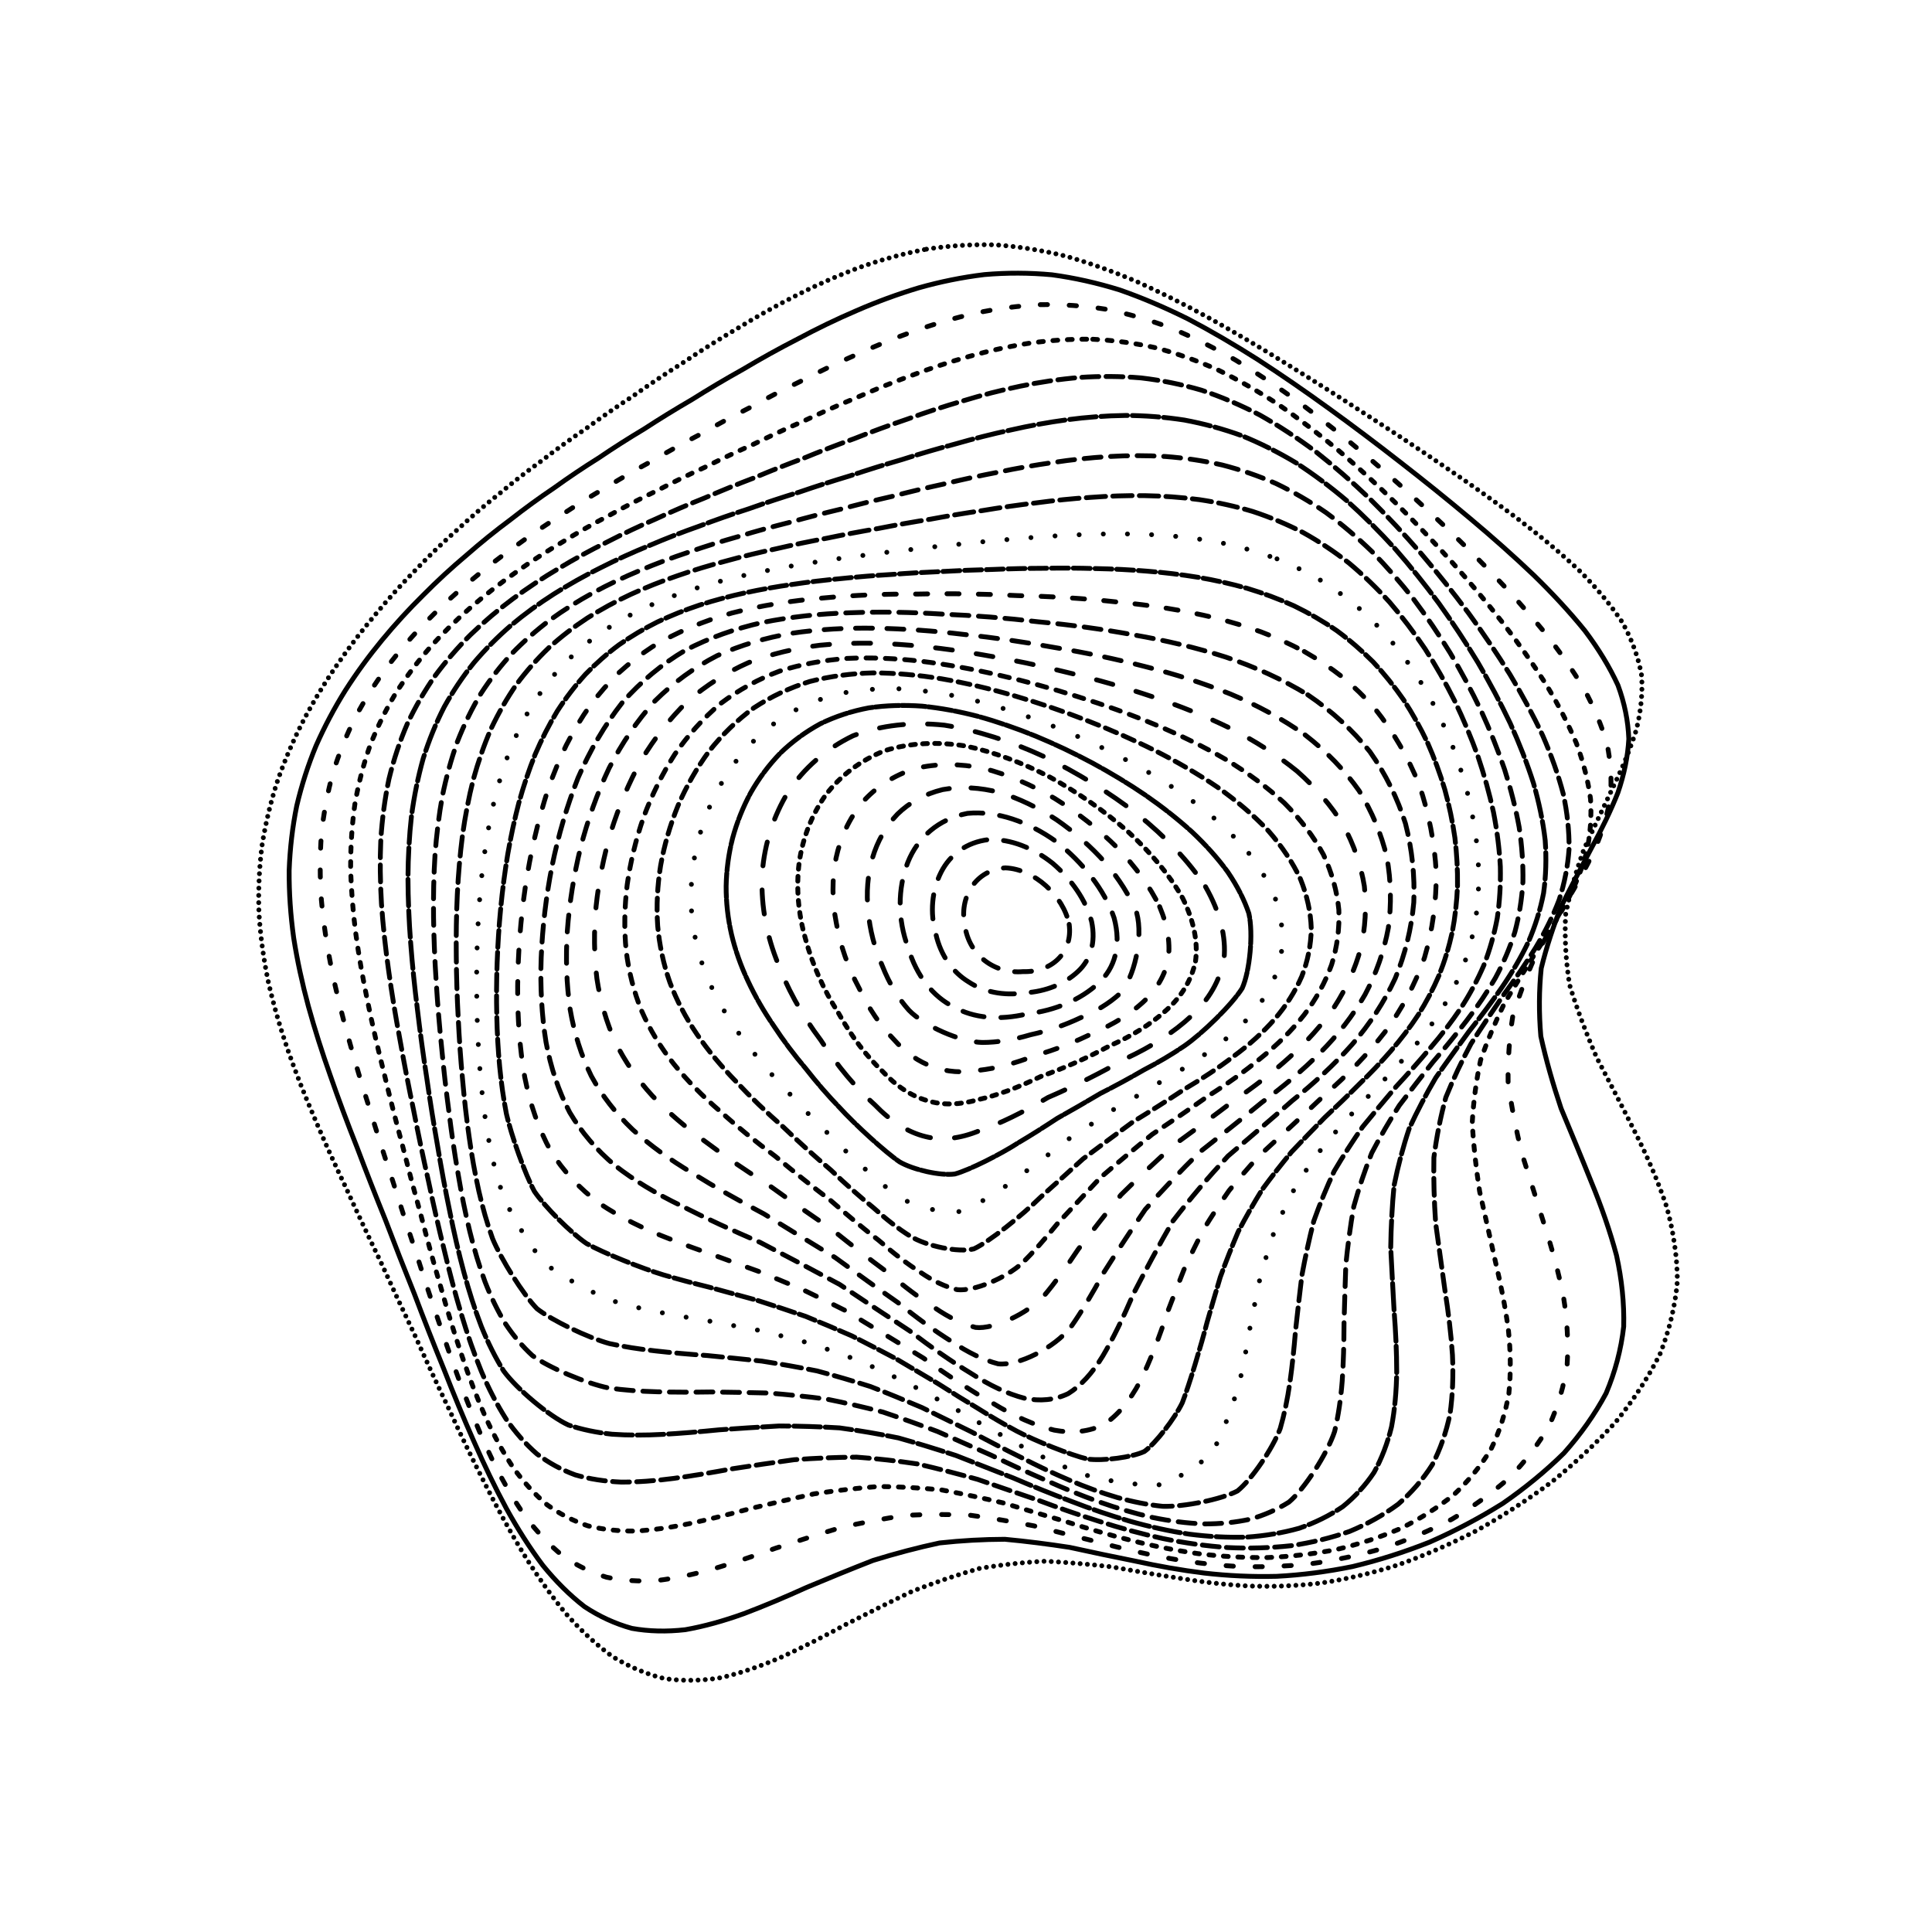 <svg xmlns="http://www.w3.org/2000/svg" version="1.1" xmlns:xlink="http://www.w3.org/1999/xlink" xmlns:svgjs="http://svgjs.dev/svgjs" viewBox="0 0 800 800"><defs><linearGradient x1="50%" y1="0%" x2="50%" y2="100%" id="ccchaos-grad"><stop stop-color="hsl(206, 75%, 49%)" stop-opacity="1" offset="0%"></stop><stop stop-color="hsl(331, 90%, 56%)" stop-opacity="1" offset="100%"></stop></linearGradient></defs><g stroke-width="2" stroke="url(#ccchaos-grad)" fill="none" stroke-linecap="round"><path d="M383.62 103.18C393.11 101.71 402.64 101.12 412.22 101.39 421.82 102.08 431.49 103.64 441.21 106.04 450.99 108.82 460.86 112.38 470.83 116.65 480.89 121.2 491.07 126.37 501.38 132.08 511.8 137.94 522.36 144.22 533.02 150.87 543.79 157.52 554.64 164.44 565.52 171.57 576.41 178.59 587.24 185.76 597.89 193.06 608.39 200.17 618.56 207.38 628.25 214.67 637.54 221.74 646.14 228.91 653.87 236.17 660.95 243.23 666.96 250.41 671.78 257.71 675.75 264.85 678.42 272.16 679.74 279.64 680.24 286.99 679.48 294.56 677.53 302.36 675.09 310.07 671.78 318.03 667.79 326.26 663.93 334.44 659.88 342.9 655.88 351.66 652.74 360.39 650.13 369.43 648.28 378.78 647.81 388.11 648.34 397.78 649.92 407.76 652.95 417.75 656.79 427.84 661.2 438 666.49 448.17 671.85 458.41 676.98 468.7 682.19 479 686.64 489.34 690.11 499.67 692.96 510 694.48 520.29 694.57 530.5 693.69 540.66 691.29 550.69 687.45 560.5 682.62 570.2 676.47 579.61 669.17 588.66 661.14 597.48 652.21 605.83 642.57 613.61 632.55 621.06 622.07 627.84 611.32 633.86 600.49 639.45 589.57 644.21 578.67 648.07 567.9 651.47 557.24 653.96 546.75 655.54 536.47 656.74 526.37 657.11 516.45 656.7 506.74 656.14 497.18 655.01 487.74 653.41 478.47 652.01 469.26 650.41 460.1 648.77 451.04 647.73 441.97 646.92 432.87 646.46 423.81 646.92 414.69 647.91 405.5 649.48 396.32 652.09 387.05 655.26 377.71 658.93 368.36 663.44 359.15 668.09 350.12 672.71 341.08 677.66 332.23 682.21 323.58 686.18 314.96 689.96 306.56 692.84 298.43 694.72 290.33 696.02 282.51 696.13 275 695.04 267.53 693.2 260.37 690.13 253.56 685.91 246.77 680.96 240.31 674.96 234.2 668.03 228.08 660.55 222.28 652.3 216.79 643.43 211.23 634.24 205.95 624.59 200.93 614.61 195.77 604.52 190.82 594.23 186.08 583.83 181.12 573.47 176.33 563.08 171.7 552.72 166.82 542.47 162.07 532.27 157.48 522.16 152.65 512.18 147.99 502.26 143.53 492.42 138.89 482.69 134.5 473.01 130.42 463.38 126.27 453.82 122.5 444.28 119.17 434.75 115.91 425.25 113.17 415.74 111.03 406.23 109.07 396.72 107.78 387.19 107.21 377.65 106.91 368.11 107.37 358.78 108.56 349.68 110.02 340.58 112.18 331.71 114.99 323.11 118 314.52 121.6 306.2 125.72 298.19 129.94 290.19 134.6 282.51 139.65 275.18 144.66 267.87 149.98 260.91 155.56 254.32 160.99 247.74 166.62 241.53 172.41 235.68 178 229.83 183.72 224.32 189.57 219.16 195.19 213.94 200.94 209.01 206.82 204.38 212.5 199.6 218.34 195.06 224.36 190.73 230.21 186.18 236.29 181.78 242.59 177.51 248.79 172.95 255.25 168.48 261.99 164.08 268.66 159.36 275.63 154.71 282.9 150.13 290.14 145.26 297.68 140.49 305.53 135.89 313.36 131.08 321.49 126.51 329.9 122.25 338.3 117.95 346.99 114.08 355.95 110.73 364.9 107.53 374.12 104.98 383.61 103.18" stroke-dasharray="0 3" transform="rotate(0, 400, 400)" opacity="0.05"></path><path d="M387.47 113.87C396.67 112.41 405.96 111.79 415.32 111.99 424.7 112.59 434.17 114.02 443.73 116.26 453.33 118.86 463.04 122.22 472.84 126.26 482.72 130.59 492.72 135.52 502.82 140.99 513 146.61 523.29 152.68 533.63 159.12 544.03 165.58 554.44 172.33 564.81 179.31 575.13 186.21 585.32 193.29 595.25 200.5 604.97 207.55 614.3 214.72 623.08 221.98 631.44 229.05 639.09 236.22 645.86 243.47 652 250.54 657.12 257.72 661.1 265.01 664.32 272.14 666.34 279.42 667.15 286.86 667.26 294.17 666.26 301.67 664.22 309.37 661.81 316.98 658.67 324.82 654.96 332.9 651.44 340.92 647.79 349.2 644.23 357.74 641.48 366.26 639.24 375.06 637.67 384.14 637.37 393.21 637.96 402.58 639.48 412.25 642.33 421.92 645.88 431.66 649.95 441.46 654.85 451.26 659.81 461.11 664.59 470.98 669.49 480.85 673.74 490.72 677.13 500.55 680.03 510.37 681.74 520.11 682.18 529.73 681.77 539.29 679.99 548.67 676.86 557.8 672.84 566.81 667.57 575.49 661.18 583.77 654.07 591.83 646.05 599.41 637.29 606.41 628.1 613.1 618.4 619.13 608.32 624.43 598.11 629.34 587.7 633.47 577.23 636.77 566.81 639.68 556.41 641.77 546.12 643.03 535.98 644 525.96 644.24 516.09 643.8 506.4 643.29 496.84 642.28 487.4 640.89 478.12 639.73 468.91 638.43 459.79 637.11 450.75 636.37 441.75 635.85 432.76 635.66 423.83 636.32 414.88 637.45 405.91 639.08 396.96 641.66 387.97 644.74 378.95 648.24 369.94 652.51 361.1 656.9 352.47 661.23 343.84 665.9 335.41 670.19 327.22 673.96 319.03 677.59 311.09 680.41 303.42 682.33 295.76 683.75 288.39 684.1 281.32 683.34 274.26 681.92 267.51 679.37 261.08 675.73 254.64 671.44 248.52 666.13 242.71 659.93 236.86 653.19 231.3 645.69 226.02 637.55 220.64 629.06 215.51 620.09 210.61 610.74 205.56 601.23 200.69 591.47 196 581.55 191.1 571.62 186.34 561.6 181.73 551.57 176.87 541.6 172.15 531.65 167.57 521.75 162.77 511.95 158.13 502.2 153.69 492.53 149.08 482.94 144.73 473.41 140.68 463.93 136.57 454.52 132.84 445.14 129.54 435.81 126.31 426.51 123.6 417.22 121.47 407.96 119.52 398.72 118.23 389.48 117.64 380.27 117.33 371.05 117.75 362.08 118.89 353.36 120.3 344.64 122.39 336.17 125.12 327.97 128.06 319.78 131.57 311.88 135.6 304.28 139.73 296.69 144.31 289.41 149.26 282.46 154.21 275.52 159.46 268.91 164.96 262.66 170.35 256.39 175.94 250.46 181.7 244.88 187.27 239.25 192.97 233.94 198.8 228.95 204.41 223.86 210.15 219.04 216 214.47 221.65 209.75 227.45 205.23 233.41 200.9 239.19 196.34 245.17 191.91 251.35 187.6 257.41 183.01 263.71 178.49 270.25 174.05 276.71 169.31 283.44 164.64 290.45 160.06 297.41 155.21 304.66 150.48 312.2 145.92 319.71 141.19 327.52 136.69 335.61 132.52 343.68 128.31 352.05 124.53 360.69 121.26 369.33 118.14 378.25 115.65 387.46 113.87" stroke-dasharray="7 0" transform="rotate(4.04, 400, 400)" opacity="0.09"></path><path d="M391.94 124.55C400.88 123.11 409.92 122.46 419.04 122.6 428.18 123.11 437.43 124.42 446.76 126.49 456.14 128.91 465.62 132.06 475.2 135.88 484.83 139.97 494.56 144.66 504.36 149.87 514.21 155.26 524.12 161.08 534.03 167.28 543.96 173.54 553.84 180.09 563.61 186.89 573.29 193.64 582.75 200.59 591.9 207.68 600.81 214.65 609.26 221.75 617.13 228.94 624.58 235.98 631.29 243.11 637.15 250.33 642.42 257.39 646.7 264.55 649.93 271.82 652.5 278.94 653.97 286.19 654.35 293.57 654.16 300.84 652.98 308.27 650.92 315.87 648.59 323.39 645.65 331.12 642.24 339.04 639.07 346.92 635.82 355.02 632.67 363.36 630.3 371.67 628.38 380.24 627.08 389.05 626.94 397.86 627.58 406.93 629.04 416.27 631.71 425.6 635 434.99 638.74 444.39 643.25 453.81 647.83 463.24 652.26 472.65 656.86 482.06 660.88 491.44 664.17 500.75 667.06 510.02 668.91 519.19 669.63 528.19 669.63 537.12 668.38 545.84 665.89 554.28 662.61 562.59 658.15 570.54 652.62 578.08 646.41 585.4 639.3 592.23 631.42 598.5 623.09 604.47 614.19 609.81 604.86 614.45 595.33 618.76 585.54 622.33 575.59 625.15 565.63 627.64 555.62 629.39 545.64 630.41 535.75 631.21 525.93 631.37 516.23 630.96 506.65 630.52 497.18 629.67 487.84 628.5 478.61 627.59 469.48 626.58 460.43 625.57 451.48 625.12 442.58 624.87 433.73 624.92 424.93 625.75 416.16 627 407.41 628.69 398.68 631.24 389.96 634.21 381.25 637.55 372.55 641.59 364.06 645.71 355.8 649.78 347.53 654.16 339.5 658.2 331.71 661.77 323.92 665.24 316.39 667.98 309.13 669.91 301.87 671.42 294.88 671.96 288.2 671.5 281.5 670.46 275.09 668.37 268.99 665.27 262.86 661.58 257.01 656.93 251.45 651.42 245.82 645.4 240.46 638.63 235.34 631.22 230.11 623.45 225.1 615.17 220.29 606.48 215.31 597.61 210.5 588.43 205.84 579.05 200.98 569.61 196.24 560.04 191.64 550.41 186.81 540.8 182.1 531.17 177.53 521.57 172.76 512.02 168.15 502.51 163.73 493.06 159.17 483.68 154.86 474.34 150.85 465.08 146.8 455.86 143.11 446.69 139.86 437.57 136.68 428.49 134 419.45 131.89 410.46 129.97 401.48 128.68 392.53 128.08 383.64 127.75 374.75 128.14 366.12 129.22 357.76 130.57 349.39 132.58 341.29 135.22 333.47 138.07 325.65 141.48 318.12 145.41 310.89 149.44 303.66 153.91 296.73 158.77 290.13 163.62 283.51 168.79 277.21 174.22 271.24 179.55 265.24 185.09 259.55 190.79 254.18 196.33 248.74 202.02 243.59 207.82 238.71 213.42 233.73 219.14 228.98 224.98 224.46 230.62 219.77 236.39 215.26 242.31 210.91 248.04 206.33 253.96 201.87 260.05 197.52 266 192.9 272.17 188.35 278.56 183.88 284.86 179.13 291.4 174.46 298.2 169.89 304.93 165.07 311.94 160.39 319.22 155.89 326.46 151.23 333.99 146.83 341.8 142.74 349.58 138.64 357.65 134.96 366.01 131.77 374.35 128.74 382.99 126.3 391.93 124.56" stroke-dasharray="3 9" transform="rotate(8.08, 400, 400)" opacity="0.13"></path><path d="M396.82 135.24C405.49 133.81 414.26 133.14 423.12 133.22 432 133.64 440.98 134.83 450.05 136.74 459.15 138.99 468.35 141.93 477.62 145.51 486.93 149.36 496.31 153.8 505.72 158.75 515.16 163.87 524.61 169.44 534.01 175.39 543.38 181.41 552.65 187.75 561.75 194.34 570.72 200.91 579.42 207.68 587.74 214.62 595.81 221.48 603.39 228.47 610.36 235.56 616.92 242.53 622.75 249.6 627.76 256.76 632.22 263.79 635.76 270.91 638.33 278.12 640.32 285.21 641.34 292.41 641.37 299.72 640.96 306.94 639.69 314.3 637.65 321.8 635.45 329.23 632.73 336.83 629.63 344.61 626.81 352.33 623.94 360.26 621.2 368.39 619.18 376.5 617.58 384.82 616.52 393.37 616.51 401.9 617.2 410.67 618.61 419.66 621.1 428.65 624.13 437.66 627.56 446.66 631.71 455.66 635.91 464.64 640 473.58 644.27 482.51 648.07 491.37 651.21 500.13 654.07 508.84 656 517.41 656.94 525.79 657.27 534.09 656.48 542.14 654.57 549.89 651.95 557.51 648.23 564.76 643.51 571.58 638.15 578.19 631.91 584.32 624.9 589.89 617.44 595.21 609.37 599.92 600.83 603.97 592.05 607.74 582.93 610.84 573.59 613.25 564.18 615.4 554.66 616.88 545.1 617.72 535.58 618.41 526.07 618.55 516.63 618.18 507.28 617.86 498 617.18 488.83 616.25 479.74 615.59 470.75 614.86 461.85 614.14 453.03 613.96 444.27 613.97 435.6 614.24 426.97 615.23 418.39 616.58 409.87 618.31 401.36 620.82 392.9 623.69 384.49 626.87 376.08 630.68 367.91 634.55 359.99 638.35 352.07 642.45 344.39 646.24 336.97 649.6 329.53 652.9 322.36 655.55 315.46 657.46 308.55 659.04 301.91 659.73 295.54 659.52 289.16 658.8 283.05 657.13 277.21 654.53 271.33 651.39 265.71 647.36 260.35 642.5 254.9 637.18 249.69 631.12 244.7 624.42 239.58 617.37 234.65 609.79 229.9 601.78 224.98 593.56 220.2 585.01 215.57 576.21 210.73 567.32 206.01 558.26 201.41 549.09 196.6 539.91 191.91 530.68 187.35 521.43 182.62 512.22 178.04 503.02 173.66 493.86 169.16 484.74 164.9 475.66 160.94 466.65 156.95 457.67 153.33 448.75 150.12 439.89 147 431.06 144.37 422.28 142.29 413.56 140.41 404.86 139.13 396.22 138.52 387.65 138.17 379.08 138.52 370.77 139.54 362.75 140.83 354.72 142.76 346.96 145.3 339.49 148.05 332.01 151.35 324.82 155.15 317.92 159.07 311.01 163.43 304.4 168.16 298.09 172.92 291.76 177.98 285.72 183.31 279.98 188.57 274.21 194.04 268.72 199.68 263.51 205.18 258.22 210.83 253.19 216.6 248.4 222.19 243.5 227.9 238.8 233.72 234.3 239.35 229.63 245.1 225.11 250.98 220.74 256.7 216.14 262.56 211.65 268.58 207.26 274.47 202.61 280.54 198.04 286.81 193.55 292.98 188.81 299.38 184.15 306 179.6 312.56 174.84 319.36 170.22 326.42 165.78 333.44 161.23 340.72 156.92 348.27 152.94 355.8 148.95 363.61 145.37 371.7 142.28 379.77 139.33 388.14 136.96 396.81 135.24" stroke-dasharray="2 4" transform="rotate(12.12, 400, 400)" opacity="0.16"></path><path d="M401.86 145.93C410.25 144.52 418.74 143.83 427.31 143.85 435.9 144.19 444.59 145.25 453.34 147 462.12 149.07 470.97 151.81 479.87 155.15 488.79 158.77 497.75 162.94 506.7 167.61 515.64 172.47 524.55 177.77 533.37 183.45 542.12 189.22 550.72 195.3 559.1 201.66 567.32 208.02 575.23 214.59 582.73 221.35 589.96 228.05 596.67 234.89 602.78 241.85 608.5 248.72 613.51 255.69 617.73 262.76 621.47 269.71 624.35 276.76 626.35 283.89 627.86 290.92 628.5 298.05 628.28 305.28 627.71 312.42 626.4 319.69 624.44 327.08 622.4 334.4 619.93 341.87 617.15 349.49 614.68 357.06 612.18 364.81 609.81 372.72 608.13 380.62 606.82 388.69 605.98 396.96 606.1 405.21 606.83 413.66 608.17 422.29 610.49 430.92 613.28 439.54 616.41 448.12 620.21 456.69 624.06 465.22 627.8 473.66 631.76 482.1 635.31 490.43 638.29 498.61 641.07 506.76 643.05 514.73 644.14 522.48 644.74 530.15 644.33 537.55 642.92 544.63 640.89 551.57 637.85 558.14 633.87 564.29 629.31 570.24 623.89 575.72 617.73 580.66 611.12 585.38 603.89 589.52 596.16 593.07 588.15 596.37 579.76 599.07 571.1 601.14 562.32 603.01 553.37 604.29 544.32 605.02 535.26 605.64 526.16 605.79 517.08 605.52 508.05 605.32 499.05 604.84 490.14 604.14 481.29 603.74 472.51 603.28 463.82 602.84 455.19 602.91 446.64 603.15 438.17 603.62 429.74 604.75 421.38 606.18 413.1 607.94 404.84 610.4 396.63 613.16 388.51 616.18 380.39 619.77 372.52 623.39 364.91 626.94 357.3 630.77 349.94 634.31 342.84 637.46 335.72 640.59 328.87 643.13 322.28 645.01 315.67 646.62 309.32 647.43 303.23 647.43 297.11 646.99 291.24 645.69 285.62 643.53 279.95 640.9 274.51 637.43 269.3 633.19 264 628.51 258.9 623.13 254 617.13 248.96 610.79 244.09 603.91 239.38 596.59 234.5 589.04 229.75 581.14 225.13 572.96 220.31 564.66 215.6 556.15 211.01 547.5 206.22 538.81 201.55 530.03 197.02 521.21 192.33 512.4 187.8 503.56 183.47 494.75 179.03 485.96 174.84 477.19 170.95 468.48 167.04 459.8 163.49 451.16 160.34 442.59 157.3 434.04 154.72 425.55 152.68 417.13 150.83 408.72 149.57 400.38 148.95 392.13 148.59 383.87 148.91 375.89 149.87 368.19 151.09 360.48 152.93 353.04 155.36 345.88 158 338.72 161.18 331.83 164.84 325.23 168.64 318.61 172.86 312.27 177.45 306.21 182.09 300.12 187.03 294.31 192.25 288.77 197.41 283.19 202.79 277.85 208.36 272.77 213.8 267.61 219.4 262.67 225.12 257.94 230.69 253.1 236.37 248.43 242.16 243.94 247.78 239.28 253.52 234.75 259.37 230.35 265.06 225.74 270.89 221.22 276.85 216.8 282.69 212.14 288.69 207.56 294.87 203.07 300.94 198.35 307.22 193.72 313.7 189.21 320.11 184.51 326.75 179.97 333.62 175.62 340.44 171.17 347.51 166.97 354.84 163.1 362.13 159.23 369.7 155.77 377.53 152.77 385.35 149.91 393.46 147.61 401.85 145.93" stroke-dasharray="7 3" transform="rotate(16.16, 400, 400)" opacity="0.20"></path><path d="M406.8 156.62C414.91 155.23 423.1 154.52 431.35 154.48 439.62 154.75 447.96 155.69 456.36 157.29 464.76 159.19 473.21 161.71 481.68 164.82 490.15 168.19 498.62 172.1 507.05 176.49 515.44 181.07 523.76 186.08 531.94 191.47 540.03 196.97 547.92 202.78 555.55 208.87 563.01 214.99 570.12 221.34 576.8 227.88 583.21 234.39 589.11 241.05 594.4 247.84 599.33 254.56 603.59 261.4 607.1 268.33 610.2 275.18 612.52 282.12 614.04 289.14 615.16 296.07 615.51 303.1 615.11 310.22 614.45 317.27 613.16 324.42 611.32 331.67 609.46 338.87 607.25 346.19 604.8 353.63 602.67 361.04 600.53 368.59 598.52 376.27 597.14 383.94 596.1 391.76 595.47 399.73 595.7 407.69 596.45 415.8 597.73 424.06 599.89 432.33 602.45 440.54 605.3 448.68 608.75 456.82 612.26 464.87 615.67 472.81 619.32 480.74 622.6 488.53 625.41 496.15 628.08 503.73 630.05 511.11 631.25 518.24 632.05 525.29 631.96 532.05 630.97 538.49 629.45 544.8 627.01 550.73 623.71 556.24 619.88 561.59 615.24 566.47 609.88 570.85 604.1 575.03 597.7 578.69 590.77 581.79 583.56 584.7 575.93 587.06 567.99 588.87 559.89 590.53 551.57 591.67 543.11 592.32 534.59 592.93 525.98 593.14 517.35 592.98 508.72 592.94 500.1 592.65 491.53 592.2 482.99 592.03 474.5 591.83 466.09 591.66 457.72 591.96 449.42 592.41 441.2 593.06 433.02 594.3 424.91 595.81 416.89 597.58 408.88 599.98 400.95 602.63 393.11 605.49 385.26 608.87 377.68 612.25 370.37 615.55 363.04 619.11 355.97 622.41 349.17 625.35 342.34 628.3 335.76 630.72 329.44 632.55 323.09 634.16 316.98 635.06 311.13 635.23 302.39 634.54 285.96 628.63 278.22 623.48 273.02 619.41 268.01 614.68 263.17 609.34 258.2 603.68 253.37 597.49 248.69 590.85 243.83 583.99 239.1 576.74 234.48 569.2 229.69 561.52 224.99 553.61 220.41 545.52 215.66 537.37 211.02 529.09 206.53 520.75 201.89 512.38 197.42 503.97 193.15 495.56 188.79 487.15 184.69 478.75 180.87 470.39 177.05 462.04 173.59 453.73 170.52 445.48 167.55 437.25 165.05 429.07 163.05 420.97 161.25 412.87 160.01 404.85 159.39 396.91 159.02 388.97 159.29 381.3 160.19 373.91 161.34 366.51 163.09 359.37 165.4 352.51 167.92 345.63 170.96 339.02 174.48 332.68 178.13 326.32 182.2 320.22 186.65 314.38 191.14 308.51 195.95 302.88 201.03 297.51 206.08 292.08 211.35 286.87 216.81 281.9 222.18 276.83 227.7 271.96 233.36 267.28 238.88 262.48 244.53 257.83 250.27 253.34 255.87 248.68 261.58 244.14 267.4 239.72 273.07 235.1 278.87 230.57 284.79 226.13 290.58 221.48 296.53 216.9 302.62 212.42 308.62 207.74 314.79 203.16 321.15 198.7 327.44 194.09 333.93 189.63 340.63 185.38 347.28 181.05 354.16 176.98 361.28 173.22 368.36 169.49 375.7 166.14 383.28 163.24 390.85 160.49 398.69 158.26 406.79 156.62" stroke-dasharray="11 2" transform="rotate(20.2, 400, 400)" opacity="0.24"></path><path d="M411.41 167.3C419.21 165.94 427.07 165.22 434.98 165.13 442.9 165.32 450.86 166.15 458.85 167.6 466.84 169.32 474.85 171.64 482.84 174.52 490.81 177.64 498.75 181.27 506.6 185.38 514.4 189.68 522.09 194.39 529.59 199.48 537 204.68 544.17 210.21 551.04 216.01 557.74 221.86 564.07 227.95 569.95 234.24 575.59 240.52 580.71 246.96 585.25 253.54 589.47 260.08 593.05 266.75 595.95 273.5 598.5 280.2 600.34 286.99 601.46 293.86 602.28 300.67 602.42 307.57 601.91 314.54 601.21 321.45 599.99 328.46 598.3 335.55 596.65 342.6 594.72 349.75 592.59 357 590.78 364.21 588.99 371.55 587.31 378.98 586.22 386.41 585.42 393.95 584.98 401.61 585.31 409.26 586.08 417.04 587.3 424.91 589.3 432.79 591.64 440.59 594.22 448.28 597.35 455.97 600.52 463.55 603.62 470.99 606.95 478.41 609.97 485.66 612.59 492.72 615.12 499.74 617.05 506.54 618.31 513.07 619.33 522.62 616.73 539.91 613.07 547.52 609.9 552.31 605.98 556.66 601.37 560.54 596.37 564.26 590.76 567.5 584.63 570.23 578.21 572.82 571.36 574.91 564.15 576.51 556.78 578.01 549.14 579.07 541.31 579.7 533.39 580.34 525.35 580.62 517.23 580.6 509.09 580.72 500.92 580.64 492.76 580.42 484.61 580.49 476.48 580.53 468.4 580.6 460.36 581.11 452.36 581.75 444.44 582.55 436.55 583.89 428.72 585.45 420.98 587.23 413.26 589.56 405.61 592.1 398.05 594.8 390.49 597.97 383.19 601.12 376.15 604.18 369.1 607.49 362.3 610.54 355.75 613.28 349.17 616.04 342.84 618.33 336.75 620.09 327.68 622.16 310.59 622.58 302.54 620.81 297.17 619.03 291.98 616.55 286.98 613.4 281.87 609.9 276.93 605.76 272.13 601.05 267.21 596.04 262.41 590.52 257.75 584.55 252.92 578.36 248.21 571.78 243.6 564.88 238.83 557.84 234.16 550.54 229.61 543.04 224.9 535.47 220.31 527.74 215.86 519.9 211.3 512.04 206.9 504.1 202.7 496.13 198.45 488.15 194.43 480.16 190.71 472.19 187 464.22 183.63 456.28 180.65 448.38 177.78 440.5 175.35 432.66 173.41 424.89 171.66 417.12 170.45 409.43 169.83 401.81 169.45 394.2 169.68 386.84 170.51 379.74 171.59 372.64 173.24 365.79 175.43 359.2 177.82 352.59 180.72 346.24 184.07 340.13 187.57 334 191.48 328.11 195.75 322.47 200.08 316.78 204.73 311.32 209.65 306.08 214.57 300.78 219.71 295.68 225.04 290.79 230.31 285.8 235.74 280.99 241.3 276.34 246.76 271.57 252.34 266.94 258.03 262.45 263.59 257.8 269.26 253.26 275.02 248.82 280.66 244.2 286.42 239.67 292.29 235.23 298.04 230.6 303.92 226.05 309.94 221.6 315.87 216.98 321.95 212.46 328.2 208.08 334.37 203.57 340.73 199.23 347.28 195.09 353.77 190.89 360.48 186.95 367.39 183.32 374.27 179.72 381.38 176.5 388.71 173.71 396.03 171.05 403.59 168.9 411.4 167.31" stroke-dasharray="7 4" transform="rotate(24.24, 400, 400)" opacity="0.28"></path><path d="M415.44 177.99C422.92 176.66 430.43 175.93 437.97 175.8 445.5 175.91 453.06 176.63 460.6 177.93 468.15 179.48 475.67 181.6 483.13 184.25 490.58 187.12 497.94 190.48 505.19 194.3 512.38 198.3 519.41 202.71 526.23 207.49 532.94 212.38 539.39 217.6 545.52 223.09 551.48 228.65 557.07 234.45 562.2 240.46 567.12 246.47 571.53 252.67 575.39 259 578.97 265.32 581.97 271.77 584.33 278.31 586.41 284.82 587.87 291.42 588.69 298.11 589.27 304.74 589.27 311.46 588.71 318.26 588.04 325 586.92 331.83 585.41 338.73 583.99 345.6 582.33 352.55 580.52 359.57 579.03 366.57 577.56 373.66 576.19 380.84 575.37 388 574.79 395.25 574.51 402.58 574.92 409.91 575.7 417.32 576.86 424.8 578.71 432.29 580.84 439.66 583.17 446.9 585.99 454.14 588.85 461.24 591.64 468.18 594.66 475.09 597.42 481.82 599.82 488.34 602.19 494.82 604.05 501.06 605.32 507.02 606.53 515.72 604.89 531.36 601.98 538.18 597.77 544.42 585.52 554.58 577.71 558.45 572.06 560.78 565.97 562.66 559.51 564.12 552.87 565.52 545.94 566.54 538.77 567.19 531.51 567.87 524.08 568.26 516.53 568.39 508.94 568.68 501.28 568.8 493.59 568.81 485.89 569.1 478.19 569.37 470.51 569.66 462.84 570.36 455.2 571.16 447.63 572.1 440.06 573.52 432.56 575.11 425.13 576.88 417.71 579.15 410.35 581.57 403.09 584.12 395.82 587.08 388.8 590 382.02 592.83 375.24 595.89 368.69 598.71 362.38 601.24 356.04 603.81 349.93 605.96 344.04 607.64 335.26 609.69 318.65 610.49 310.78 609.13 302.98 606.67 288.02 598.18 280.82 592.27 275.93 587.88 271.17 582.99 266.52 577.66 261.73 572.12 257.04 566.2 252.45 559.94 247.72 553.55 243.09 546.87 238.57 539.98 233.92 533 229.4 525.84 225.02 518.55 220.54 511.22 216.24 503.79 212.14 496.3 207.99 488.8 204.09 481.26 200.47 473.71 196.88 466.16 193.62 458.61 190.74 451.1 187.97 443.59 185.62 436.12 183.75 428.7 182.06 421.29 180.88 413.93 180.26 406.64 179.88 399.36 180.08 392.31 180.84 385.51 181.84 378.7 183.38 372.13 185.44 365.79 187.7 359.44 190.45 353.32 193.63 347.44 196.96 341.52 200.69 335.82 204.77 330.35 208.93 324.82 213.4 319.5 218.14 314.39 222.9 309.2 227.88 304.2 233.06 299.37 238.2 294.46 243.51 289.69 248.95 285.08 254.32 280.34 259.81 275.73 265.41 271.24 270.91 266.61 276.51 262.08 282.21 257.64 287.8 253.05 293.5 248.53 299.3 244.11 305 239.52 310.81 235.02 316.75 230.62 322.6 226.08 328.59 221.64 334.72 217.36 340.79 212.96 347.01 208.74 353.4 204.73 359.75 200.68 366.27 196.88 372.98 193.38 379.66 189.93 386.53 186.84 393.61 184.16 400.67 181.61 407.95 179.54 415.43 177.99" stroke-dasharray="8 3" transform="rotate(28.28, 400, 400)" opacity="0.32"></path><path d="M418.69 188.68C425.83 187.38 432.98 186.65 440.11 186.47 447.24 186.52 454.36 187.13 461.43 188.29 468.5 189.68 475.51 191.6 482.43 194.01 489.32 196.64 496.1 199.73 502.72 203.26 509.29 206.96 515.66 211.06 521.8 215.51 527.84 220.08 533.59 224.97 539.01 230.14 544.27 235.39 549.15 240.87 553.61 246.57 557.86 252.29 561.63 258.2 564.89 264.26 567.92 270.31 570.41 276.5 572.34 282.79 574.04 289.07 575.19 295.44 575.78 301.9 576.2 308.32 576.12 314.83 575.57 321.4 574.96 327.94 573.98 334.55 572.67 341.23 571.48 347.87 570.1 354.59 568.6 361.37 567.41 368.12 566.24 374.95 565.16 381.83 564.57 388.7 564.19 395.64 564.06 402.63 564.54 409.62 565.33 416.66 566.42 423.74 568.13 430.82 570.06 437.76 572.15 444.56 574.69 451.34 577.24 457.97 579.73 464.41 582.45 470.83 584.94 477.06 587.13 483.05 590.2 491.87 593.64 508.08 593.74 515.37 592.77 522.21 587.09 533.94 582.44 538.77 576.76 543.06 562.43 549.54 554.02 551.77 548.11 553.11 541.89 554.12 535.41 554.82 528.82 555.58 522.03 556.09 515.09 556.38 508.09 556.84 500.99 557.16 493.81 557.38 486.62 557.87 479.39 558.35 472.16 558.84 464.92 559.7 457.69 560.65 450.49 561.7 443.31 563.18 436.15 564.79 429.06 566.55 421.97 568.73 414.93 571.04 407.97 573.43 401 576.19 394.27 578.9 387.75 581.5 381.23 584.32 374.93 586.91 368.84 589.24 362.73 591.62 356.82 593.63 351.12 595.21 342.6 597.2 326.42 598.29 318.71 597.27 311.04 595.3 296.28 588.12 289.14 583.01 284.3 579.19 279.58 574.9 274.95 570.18 270.21 565.27 265.56 559.98 261.01 554.35 256.33 548.59 251.76 542.54 247.3 536.26 242.73 529.89 238.29 523.31 234 516.59 229.63 509.82 225.43 502.92 221.44 495.94 217.43 488.94 213.65 481.87 210.16 474.78 206.7 467.68 203.57 460.57 200.8 453.46 198.13 446.36 195.88 439.27 194.08 432.22 192.45 425.18 191.31 418.17 190.7 411.22 190.31 404.27 190.47 397.54 191.17 391.02 192.09 384.51 193.52 378.2 195.45 372.12 197.57 366.02 200.15 360.12 203.15 354.44 206.3 348.73 209.84 343.21 213.72 337.88 217.68 332.52 221.96 327.33 226.5 322.32 231.07 317.25 235.87 312.33 240.87 307.57 245.85 302.72 251.01 298.01 256.3 293.43 261.54 288.74 266.92 284.16 272.4 279.69 277.8 275.09 283.31 270.58 288.91 266.16 294.43 261.6 300.04 257.13 305.75 252.75 311.38 248.22 317.11 243.79 322.95 239.47 328.71 235.02 334.59 230.7 340.6 226.52 346.55 222.27 352.63 218.18 358.85 214.31 365.04 210.41 371.38 206.77 377.87 203.42 384.34 200.12 390.98 197.16 397.78 194.6 404.57 192.17 411.54 190.18 418.68 188.68" stroke-dasharray="0 10" transform="rotate(32.32, 400, 400)" opacity="0.35"></path><path d="M421.01 199.37C427.79 198.11 434.54 197.37 441.25 197.15 447.96 197.14 454.61 197.66 461.2 198.67 467.77 199.9 474.25 201.63 480.61 203.82 486.94 206.2 493.13 209.03 499.14 212.27 505.08 215.67 510.82 219.45 516.29 223.57 521.68 227.81 526.77 232.37 531.52 237.19 536.14 242.1 540.38 247.25 544.22 252.61 547.88 258.02 551.09 263.6 553.84 269.35 556.4 275.1 558.47 281 560.04 287.01 561.44 293.01 562.36 299.11 562.8 305.3 563.12 311.47 563.02 317.72 562.52 324.03 562.01 330.33 561.18 336.69 560.09 343.1 559.14 349.49 558.03 355.94 556.82 362.43 555.91 368.91 555.02 375.45 554.21 382.01 553.84 388.58 553.63 395.18 553.64 401.81 554.17 408.44 554.95 415.1 555.99 421.76 557.56 428.43 559.3 434.94 561.16 441.28 563.42 447.62 565.69 453.78 567.9 459.75 571.44 468.56 577.34 485.01 579.35 492.57 580.7 499.77 580.41 512.56 578.67 518.08 575.95 523.14 567.33 531.4 561.56 534.59 555.01 537.38 539.69 541.35 531.13 542.63 525.22 543.48 519.08 544.12 512.76 544.58 506.39 545.2 499.87 545.71 493.25 546.13 486.6 546.81 479.89 547.47 473.13 548.14 466.37 549.14 459.58 550.21 452.8 551.35 446.02 552.87 439.26 554.49 432.52 556.21 425.8 558.31 419.1 560.5 412.45 562.74 405.81 565.31 399.36 567.8 393.11 570.19 386.86 572.77 380.8 575.15 374.93 577.28 366.19 580.4 349.54 584.71 341.61 585.7 333.76 585.99 318.67 583.7 311.4 581.11 304.11 577.68 289.94 568.12 283.02 562.11 278.33 557.79 273.74 553.1 269.25 548.09 264.65 542.94 260.15 537.51 255.78 531.82 251.31 526.05 246.98 520.07 242.79 513.92 238.55 507.71 234.49 501.37 230.63 494.92 226.76 488.44 223.13 481.87 219.77 475.26 216.46 468.63 213.46 461.97 210.81 455.29 208.27 448.61 206.12 441.93 204.4 435.27 202.83 428.61 201.74 421.97 201.14 415.36 200.74 408.76 200.87 402.35 201.5 396.13 202.34 389.91 203.66 383.87 205.46 378.03 207.43 372.18 209.84 366.5 212.65 361.02 215.61 355.5 218.94 350.16 222.6 344.98 226.36 339.77 230.41 334.71 234.73 329.8 239.09 324.84 243.69 320.01 248.49 315.32 253.28 310.55 258.25 305.9 263.37 301.36 268.45 296.73 273.67 292.19 279 287.76 284.28 283.21 289.66 278.75 295.13 274.37 300.54 269.88 306.04 265.47 311.63 261.15 317.15 256.72 322.77 252.38 328.48 248.15 334.14 243.83 339.89 239.63 345.75 235.59 351.56 231.48 357.49 227.55 363.53 223.84 369.53 220.11 375.67 216.63 381.93 213.43 388.17 210.29 394.56 207.47 401.07 205.03 407.57 202.71 414.22 200.81 421 199.37" stroke-dasharray="7 2" transform="rotate(36.36, 400, 400)" opacity="0.39"></path><path d="M422.27 210.05C428.67 208.84 435.01 208.1 441.28 207.85 447.55 207.79 453.73 208.2 459.81 209.09 471.94 211.44 483.56 215.59 494.42 221.33 505.06 227.68 514.73 235.41 523.14 244.26 531.09 253.45 537.56 263.56 542.34 274.33 546.54 285.2 549.03 296.61 549.82 308.37 550.34 320.12 549.54 332.17 547.7 344.4 546.43 356.6 544.86 368.99 543.35 381.45 543.16 387.67 543.12 393.92 543.23 400.18 543.81 406.44 544.58 412.7 545.55 418.95 546.99 425.19 548.55 431.28 550.2 437.18 552.21 443.08 554.21 448.79 556.15 454.29 560.6 465.26 564.15 475.34 566.41 484.38 568.37 493.27 568.45 501.03 566.55 507.53 563.8 513.85 559.01 518.9 552.39 522.68 545 526.4 536.05 529.03 525.89 530.67 515.29 532.67 503.81 534.07 491.76 535.07 479.57 537 467.01 538.95 454.34 541.05 448 542.59 441.65 544.21 435.3 545.89 428.96 547.9 422.62 549.96 416.31 552.05 410 554.43 403.86 556.72 397.89 558.9 391.91 561.26 386.1 563.42 380.45 565.36 369.1 569.4 358.35 572.08 348.2 573.22 337.86 573.91 328 572.75 318.62 569.76 308.93 566.06 299.6 560.55 290.68 553.47 281.4 545.79 272.47 536.74 264.01 526.65 255.28 516.2 247.1 504.94 239.7 493.14 232.31 481.21 225.92 468.91 220.79 456.45 218.38 450.21 216.34 443.95 214.7 437.69 213.21 431.43 212.16 425.16 211.57 418.92 211.18 412.67 211.27 406.58 211.84 400.66 212.59 394.74 213.81 388.98 215.46 383.39 219.27 372.16 224.68 361.53 231.44 351.53 238.58 341.37 246.83 331.72 255.92 322.57 265.08 313.14 274.92 304.09 285.23 295.44 295.4 286.4 306 277.66 316.91 269.32 327.63 260.6 338.71 252.28 350.11 244.56 361.37 236.65 373.03 229.51 385.06 223.42 391.06 220.43 397.16 217.77 403.36 215.46 409.56 213.25 415.86 211.44 422.26 210.06" stroke-dasharray="5 8" transform="rotate(40.4, 400, 400)" opacity="0.43"></path><path d="M422.42 220.74C434.42 218.55 446.08 218.19 457.25 219.54 468.37 221.57 478.9 225.28 488.61 230.46 498.12 236.21 506.65 243.26 513.96 251.39 520.89 259.86 526.45 269.22 530.49 279.25 534.1 289.42 536.23 300.13 536.9 311.19 537.45 322.29 536.91 333.69 535.5 345.24 534.68 356.79 533.6 368.5 532.56 380.24 532.89 391.98 533.72 403.75 535.11 415.4 538.11 427.06 541.33 438.01 544.47 448.16 548.39 458.26 551.51 467.48 553.53 475.71 555.4 483.83 555.65 490.89 554.19 496.81 552.08 502.61 548.15 507.3 542.56 510.87 536.31 514.47 528.59 517.13 519.68 518.95 510.37 521.15 500.12 522.85 489.23 524.19 478.18 526.38 466.67 528.55 454.94 530.79 443.18 534.17 431.27 537.74 419.35 541.37 407.43 545.97 396.05 550.08 385.24 553.48 374.37 557.15 363.99 559.62 354.12 560.73 344.1 561.51 334.47 560.65 325.27 558.17 315.81 555.11 306.68 550.43 297.93 544.29 288.89 537.63 280.2 529.69 271.99 520.7 263.59 511.4 255.74 501.26 248.67 490.52 241.65 479.66 235.59 468.35 230.74 456.81 226.31 445.24 223.32 433.5 222.01 421.74 221.4 409.98 222.61 398.73 225.47 388.07 228.96 377.35 233.96 367.14 240.24 357.45 246.9 347.63 254.64 338.23 263.21 329.28 271.9 320.08 281.26 311.22 291.11 302.72 300.89 293.9 311.1 285.38 321.61 277.26 331.99 268.83 342.7 260.83 353.67 253.43 364.54 245.91 375.74 239.14 387.21 233.37 398.64 227.82 410.41 223.52 422.41 220.74" stroke-dasharray="7 4" transform="rotate(44.44, 400, 400)" opacity="0.47"></path><path d="M421.44 231.43C432.61 229.32 443.36 228.88 453.55 230.02 463.68 231.76 473.16 235.03 481.8 239.67 490.27 244.82 497.76 251.2 504.11 258.6 510.16 266.33 514.96 274.92 518.41 284.17 521.57 293.58 523.45 303.54 524.1 313.85 524.75 324.22 524.49 334.89 523.5 345.71 523.11 356.55 522.48 367.53 521.85 378.5 522.42 389.48 523.35 400.45 524.68 411.26 527.38 422.08 530.19 432.19 532.88 441.51 536.28 450.78 538.98 459.22 540.74 466.73 542.63 477.38 538.44 493.63 532.13 499.26 526.89 502.78 520.29 505.5 512.53 507.51 504.42 509.91 495.36 511.87 485.61 513.51 475.69 515.9 465.25 518.24 454.47 520.59 443.66 523.9 432.59 527.31 421.42 530.68 410.24 534.89 399.47 538.6 389.16 541.65 378.8 544.96 368.83 547.2 359.29 548.24 349.62 549.06 340.28 548.44 331.31 546.38 322.13 543.87 313.26 539.9 304.74 534.61 296.01 528.88 287.63 521.95 279.73 514.01 271.71 505.79 264.24 496.73 257.53 487.04 250.91 477.23 245.21 466.91 240.67 456.29 236.51 445.64 233.7 434.74 232.45 423.73 231.83 412.72 232.89 402.11 235.48 391.97 238.65 381.79 243.24 372.01 249.02 362.68 255.18 353.23 262.37 344.13 270.38 335.41 278.54 326.5 287.37 317.87 296.69 309.59 305.99 301.06 315.73 292.82 325.75 284.97 335.71 276.9 345.96 269.26 356.43 262.21 366.84 255.1 377.51 248.73 388.36 243.31 399.2 238.1 410.26 234.06 421.44 231.43" stroke-dasharray="7 6" transform="rotate(48.48, 400, 400)" opacity="0.51"></path><path d="M419.38 242.12C429.71 240.1 439.54 239.6 448.77 240.53 457.95 242 466.44 244.86 474.1 248.97 481.61 253.54 488.2 259.25 493.72 265.92 499.02 272.9 503.2 280.71 506.21 289.15 509.04 297.77 510.77 306.93 511.47 316.44 512.26 326.03 512.29 335.92 511.72 345.95 511.71 356.02 511.49 366.21 511.22 376.38 511.98 386.57 512.98 396.72 514.24 406.69 516.66 416.66 519.09 425.96 521.36 434.49 524.27 443 526.57 450.71 528.05 457.57 529.75 467.35 526.46 482.47 521.19 487.91 516.82 491.38 511.2 494.18 504.5 496.37 497.49 498.93 489.55 501.12 480.88 503 472.07 505.55 462.67 508.02 452.85 510.42 443 513.64 432.81 516.87 422.41 519.99 412.01 523.82 401.89 527.16 392.12 529.86 382.31 532.82 372.81 534.82 363.64 535.77 354.38 536.58 345.39 536.13 336.72 534.41 327.9 532.36 319.35 529.01 311.14 524.46 302.79 519.57 294.78 513.55 287.25 506.58 279.66 499.37 272.61 491.34 266.3 482.66 260.11 473.86 254.8 464.53 250.56 454.83 246.7 445.09 244.07 435.04 242.88 424.81 242.27 414.57 243.19 404.62 245.51 395.03 248.36 385.42 252.51 376.12 257.79 367.18 263.43 358.14 270.05 349.39 277.45 340.97 285.03 332.39 293.27 324.08 301.99 316.08 310.75 307.89 319.93 299.98 329.4 292.47 338.83 284.81 348.55 277.57 358.45 270.92 368.31 264.25 378.38 258.28 388.56 253.22 398.74 248.37 409.05 244.6 419.38 242.12" stroke-dasharray="7 10" transform="rotate(52.52, 400, 400)" opacity="0.54"></path><path d="M416.35 252.8C425.82 250.89 434.76 250.34 443.07 251.08 451.33 252.29 458.91 254.76 465.68 258.36 472.34 262.37 478.14 267.43 482.97 273.37 487.64 279.61 491.34 286.62 494.02 294.24 496.61 302.05 498.28 310.37 499.09 319.04 500.04 327.8 500.36 336.87 500.17 346.07 500.5 355.33 500.62 364.69 500.66 374.04 501.58 383.4 502.62 392.73 503.8 401.86 505.95 411 508.04 419.5 509.92 427.3 512.38 435.08 514.28 442.13 515.48 448.41 516.94 457.42 514.26 471.59 509.84 476.88 506.2 480.32 501.43 483.19 495.66 485.54 489.65 488.24 482.74 490.6 475.1 492.69 467.33 495.34 458.94 497.87 450.08 500.29 441.18 503.4 431.88 506.44 422.28 509.3 412.68 512.77 403.25 515.74 394.07 518.11 384.87 520.73 375.87 522.5 367.15 523.33 358.36 524.1 349.79 523.76 341.5 522.33 333.11 520.65 324.96 517.82 317.14 513.92 309.23 509.75 301.66 504.56 294.56 498.48 287.45 492.2 280.87 485.13 274.99 477.41 269.26 469.58 264.35 461.2 260.44 452.4 256.87 443.58 254.44 434.38 253.32 424.93 252.71 415.47 253.49 406.21 255.55 397.22 258.08 388.2 261.81 379.42 266.57 370.92 271.68 362.35 277.7 354.01 284.47 345.95 291.43 337.77 299.02 329.83 307.09 322.18 315.23 314.4 323.78 306.89 332.61 299.78 341.45 292.56 350.54 285.77 359.79 279.55 369.03 273.34 378.43 267.8 387.89 263.12 397.35 258.63 406.88 255.13 416.35 252.8" stroke-dasharray="4 4" transform="rotate(56.56, 400, 400)" opacity="0.58"></path><path d="M412.5 263.49C421.1 261.68 429.16 261.1 436.6 261.67 444.01 262.64 450.74 264.74 456.73 267.86 462.63 271.33 467.75 275.75 472 280.99 476.17 286.49 479.48 292.71 481.93 299.51 484.37 306.48 486.03 313.95 486.97 321.76 488.09 329.67 488.68 337.87 488.84 346.22 489.46 354.62 489.88 363.14 490.18 371.64 491.2 380.16 492.27 388.65 493.37 396.96 495.26 405.28 497.03 413.01 498.56 420.11 501.36 430.42 504.22 447.71 503.64 454.68 501.92 461.06 493.11 471.11 486.14 475.04 481 477.84 475.03 480.33 468.34 482.55 461.54 485.25 454.12 487.81 446.19 490.2 438.22 493.16 429.8 496 421.03 498.62 412.26 501.73 403.55 504.35 395.02 506.42 386.47 508.7 378.05 510.23 369.84 510.94 361.6 511.63 353.52 511.37 345.69 510.15 337.8 508.76 330.13 506.37 322.77 503.03 315.37 499.49 308.31 495.03 301.69 489.75 295.1 484.32 289.03 478.13 283.62 471.31 278.36 464.41 273.87 456.94 270.3 449.03 267.03 441.09 264.8 432.75 263.76 424.09 263.15 415.44 263.81 406.88 265.61 398.52 267.83 390.14 271.13 381.92 275.38 373.92 279.95 365.87 285.36 358 291.47 350.38 297.77 342.66 304.68 335.16 312.04 327.94 319.5 320.62 327.36 313.57 335.49 306.91 343.65 300.19 352.05 293.88 360.58 288.12 369.13 282.39 377.8 277.3 386.49 272.99 395.19 268.87 403.9 265.65 412.5 263.49" stroke-dasharray="5 3" transform="rotate(60.6, 400, 400)" opacity="0.62"></path><path d="M408.02 274.18C415.76 272.48 422.98 271.88 429.6 272.3 436.19 273.05 442.17 274.8 447.46 277.47 452.69 280.43 457.23 284.24 461.02 288.8 464.76 293.58 467.78 299.03 470.08 305.01 472.4 311.15 474.09 317.76 475.18 324.7 476.45 331.74 477.29 339.06 477.74 346.54 478.6 354.07 479.25 361.72 479.76 369.37 480.85 377.03 481.92 384.68 482.93 392.19 484.59 399.69 486.06 406.69 487.29 413.12 489.53 422.49 491.65 438.38 491.03 444.9 489.53 450.97 482.03 460.86 476.07 464.89 471.69 467.73 466.54 470.29 460.72 472.59 454.82 475.29 448.3 477.82 441.26 480.15 434.2 482.94 426.66 485.56 418.72 487.93 410.79 490.7 402.85 493 395 494.77 387.15 496.74 379.38 498.04 371.76 498.62 364.12 499.21 356.62 498.98 349.33 497.93 342.01 496.77 334.89 494.74 328.07 491.87 321.25 488.87 314.74 485.05 308.67 480.49 302.64 475.81 297.11 470.44 292.19 464.46 287.43 458.41 283.36 451.81 280.14 444.76 277.19 437.68 275.16 430.18 274.19 422.33 273.6 414.48 274.14 406.66 275.69 398.96 277.61 391.26 280.49 383.65 284.23 376.21 288.25 368.73 293.05 361.4 298.48 354.27 304.11 347.09 310.3 340.09 316.93 333.36 323.66 326.57 330.77 320.04 338.13 313.88 345.55 307.69 353.2 301.9 360.96 296.63 368.74 291.41 376.63 286.77 384.51 282.85 392.41 279.11 400.28 276.17 408.02 274.18" stroke-dasharray="0 11" transform="rotate(64.64, 400, 400)" opacity="0.66"></path><path d="M403.14 284.87C410.03 283.3 416.42 282.68 422.28 282.97 430.76 284.24 444.74 291.3 450.17 296.82 454.95 303.25 461.65 318.99 463.73 327.94 465.14 334.11 466.17 340.54 466.87 347.15 467.91 353.79 468.75 360.57 469.4 367.37 470.53 374.18 471.57 380.99 472.49 387.7 473.93 394.41 475.14 400.69 476.08 406.49 477.82 414.95 479.23 429.51 478.55 435.62 477.18 441.38 470.7 451.02 465.59 455.08 459.65 459.19 444.47 466.67 435.45 470.13 429.24 472.73 422.56 475.12 415.48 477.24 408.39 479.69 401.25 481.67 394.14 483.17 387.03 484.84 379.96 485.91 372.99 486.36 366.03 486.85 359.17 486.62 352.49 485.69 345.81 484.7 339.32 482.97 333.11 480.51 326.91 477.96 321.01 474.7 315.52 470.77 310.1 466.76 305.13 462.12 300.72 456.92 296.47 451.67 292.84 445.89 289.97 439.66 287.33 433.41 285.52 426.74 284.63 419.7 284.06 412.67 284.48 405.61 285.8 398.61 287.42 391.62 289.9 384.67 293.14 377.84 296.63 371 300.81 364.26 305.57 357.7 310.5 351.11 315.96 344.69 321.82 338.51 327.78 332.29 334.11 326.33 340.67 320.72 347.3 315.1 354.14 309.85 361.08 305.09 368.06 300.39 375.12 296.22 382.17 292.7 389.23 289.33 396.26 286.68 403.14 284.87" stroke-dasharray="10 1" transform="rotate(68.68, 400, 400)" opacity="0.70"></path><path d="M398.1 295.55C410.2 292.89 420.53 293.56 428.81 297.06 437.03 301.32 443.26 308.18 447.41 316.89 451.84 326.06 454.73 336.75 456.24 348.17 458.85 359.75 460.82 371.83 462.06 383.69 464.88 395.54 466.53 405.99 466.76 414.78 467.56 423.66 466.15 431.1 462.44 437.04 458.58 443.46 452.19 448.86 443.58 453.18 434.79 458.48 423.94 463.08 411.45 466.55 398.97 471.03 386.15 473.62 373.65 474.2 361.19 474.96 349.06 473.2 337.93 469.02 326.93 464.63 317.1 457.77 309.23 448.83 301.9 439.75 296.91 428.77 295.07 416.32 294.26 403.87 296.83 391.2 302.13 378.9 308.24 366.57 316.73 354.54 326.79 343.41 337.25 332.25 348.96 322.04 361.12 313.52 373.42 305.25 386.01 298.99 398.1 295.55" stroke-dasharray="10 10" transform="rotate(72.72, 400, 400)" opacity="0.73"></path><path d="M393.16 306.24C403.62 303.82 412.6 304.23 419.87 307.05 427.13 310.46 432.78 316.09 436.76 323.37 441.02 331 444.02 340.01 445.82 349.74 448.49 359.6 450.47 369.99 451.62 380.3 453.96 390.62 455.13 399.85 455.02 407.77 455.41 415.77 453.97 422.66 450.63 428.31 447.27 434.36 441.8 439.53 434.43 443.71 426.96 448.63 417.66 452.81 406.86 455.87 396.05 459.68 384.85 461.78 373.89 462.13 362.98 462.66 352.35 461.09 342.61 457.48 333.04 453.76 324.52 447.95 317.74 440.31 311.42 432.58 307.12 423.14 305.5 412.32 304.71 401.49 306.79 390.35 311.21 379.48 316.27 368.61 323.41 357.97 331.94 348.13 340.81 338.31 350.82 329.36 361.27 321.92 371.85 314.73 382.7 309.27 393.16 306.24" stroke-dasharray="2 3" transform="rotate(76.76, 400, 400)" opacity="0.77"></path><path d="M388.56 316.93C397.42 314.77 405.11 314.97 411.44 317.18 417.79 319.82 422.88 324.33 426.65 330.25 430.67 336.43 433.67 343.83 435.63 351.93 438.24 360.13 440.15 368.87 441.18 377.68 443.08 386.48 443.85 394.51 443.49 401.52 443.53 408.62 442.05 414.86 439.06 420.11 436.1 425.66 431.43 430.48 425.2 434.39 418.91 438.84 411.07 442.55 401.91 445.18 392.76 448.36 383.23 450.01 373.87 450.16 364.57 450.49 355.51 449.06 347.24 445.96 339.13 442.82 331.95 437.94 326.25 431.51 320.94 425.03 317.32 417.05 315.94 407.83 315.19 398.61 316.82 389.06 320.39 379.69 324.47 370.34 330.29 361.18 337.33 352.71 344.64 344.3 352.96 336.65 361.71 330.32 370.56 324.19 379.69 319.54 388.56 316.93" stroke-dasharray="5 9" transform="rotate(80.8, 400, 400)" opacity="0.81"></path><path d="M384.53 327.62C395.07 325.77 411.39 331.16 417.12 337.56 420.8 342.41 423.67 348.3 425.65 354.84 428.08 361.44 429.84 368.59 430.75 375.91 432.23 383.23 432.69 390.02 432.15 396.08 431.19 404.95 423.22 419.53 416.07 425.21 410.87 429.1 404.41 432.29 396.88 434.49 389.34 437.07 381.48 438.32 373.77 438.31 366.12 438.45 358.67 437.16 351.9 434.53 345.27 431.9 339.41 427.87 334.79 422.57 330.47 417.25 327.52 410.68 326.38 403.05 325.68 395.42 326.91 387.48 329.7 379.68 332.85 371.9 337.44 364.27 343.04 357.23 348.85 350.26 355.52 343.93 362.6 338.7 369.76 333.65 377.22 329.8 384.53 327.62" stroke-dasharray="9 9" transform="rotate(84.84, 400, 400)" opacity="0.85"></path><path d="M381.28 338.3C392.89 335.44 402.17 338.42 408.21 345.33 414.8 352.71 419.18 363.36 420.31 375.06 422.89 386.76 421.61 397.28 416.93 405.26 412.52 413.77 403.91 420.53 391.99 423.8 380.07 428.02 367.33 427.65 356.67 423.27 346.44 418.98 338.91 410.26 336.82 398.15 335.9 386.03 340.79 372.95 349.15 361.74 358.07 350.76 369.67 342 381.28 338.3" stroke-dasharray="9 7" transform="rotate(88.88, 400, 400)" opacity="0.89"></path><path d="M378.97 348.99C387.62 346.72 394.89 348.68 399.9 353.57 405.25 358.71 408.91 366.4 409.87 375.18 411.64 383.95 410.33 392.16 406.53 398.57 402.92 405.27 396.35 410.61 387.51 413.12 378.67 416.15 369.35 415.67 361.64 412.24 354.2 408.89 348.76 402.34 347.25 393.32 346.43 384.29 349.78 374.59 355.71 366.32 361.96 358.2 370.31 351.74 378.97 348.99" stroke-dasharray="10 7" transform="rotate(92.92, 400, 400)" opacity="0.92"></path><path d="M377.71 359.68C389.22 356.71 398.36 364.52 399.44 376.25 401.9 387.97 395.34 399.26 383.66 402.43 371.97 406.52 359.9 400.69 357.69 388.74 356.72 376.79 366.2 363.51 377.71 359.68" stroke-dasharray="7 7" transform="rotate(96.96, 400, 400)" opacity="0.96"></path></g></svg>